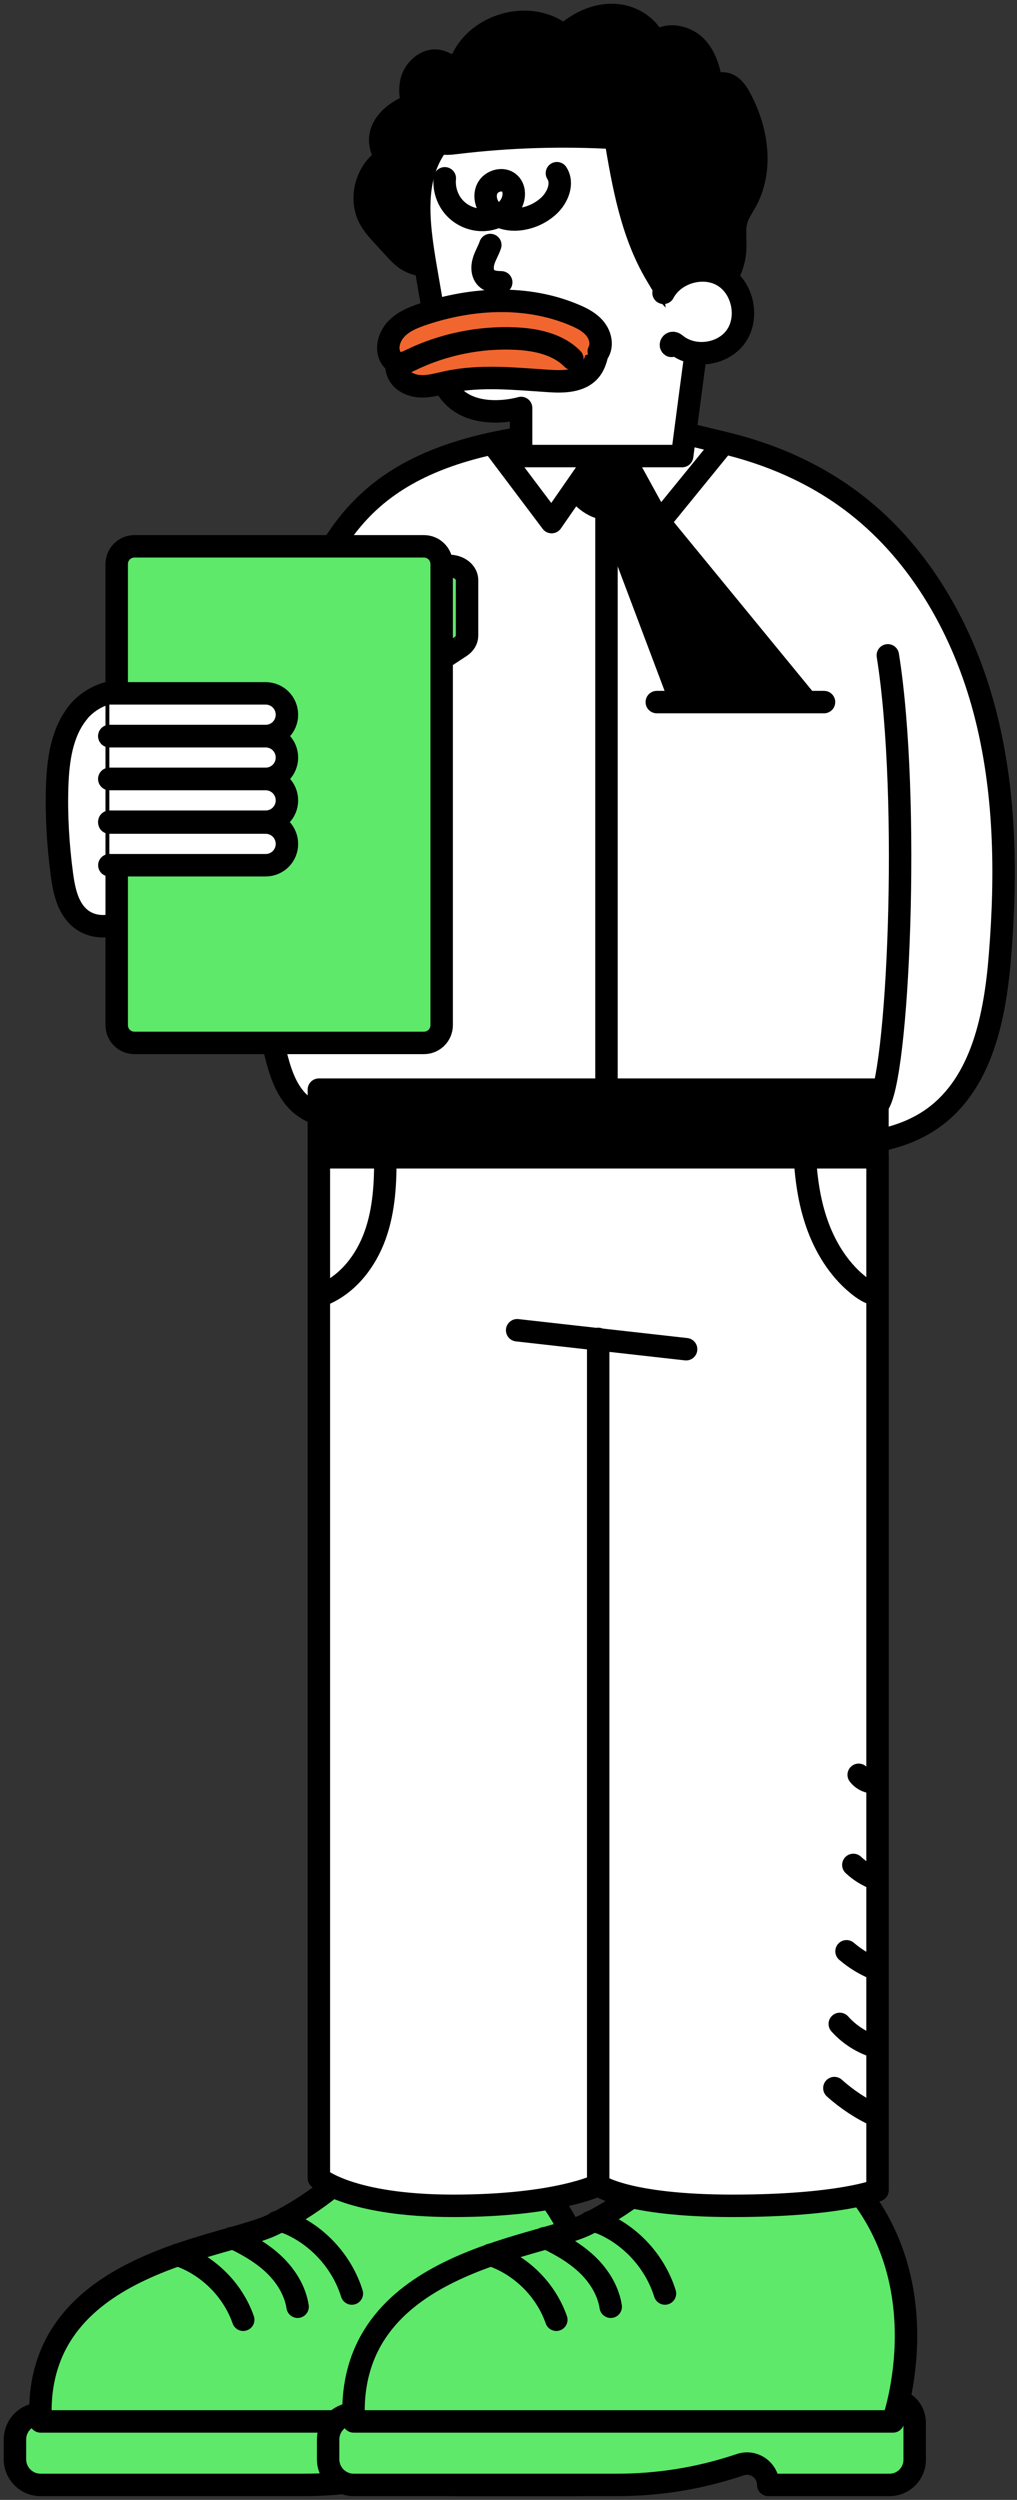 <svg width="136" height="334" viewBox="0 0 136 334" fill="none" xmlns="http://www.w3.org/2000/svg">
<rect x="0" y="0" width="136" height="334" fill="#333333" stroke="none"/>
<path d="M9.078 320.986L4.271 322.704C2.91 323.195 2 324.481 2 325.934V328.574C2 330.469 3.527 332 5.417 332H40.689C46.103 332 51.477 331.146 56.627 329.458L57.136 329.291C58.976 328.692 60.856 330.066 60.856 332H77.087C78.937 332 80.435 330.498 80.435 328.643V323.676C80.435 322.125 79.299 320.819 77.772 320.603L56.059 317.56L9.068 320.976L9.078 320.986Z" fill="#5EE96A" stroke="black" stroke-width="3" stroke-linecap="round" stroke-linejoin="round"/>
<path d="M5.427 323.519H77.547C77.547 323.519 84.625 303.758 70.225 289.828H46.984C46.984 289.828 43.195 293.882 36.626 297.171C30.057 300.459 4.301 302.236 5.436 323.519H5.427Z" fill="#5EE96A" stroke="black" stroke-width="3" stroke-linecap="round" stroke-linejoin="round"/>
<path d="M23.723 301.255C27.766 302.6 31.114 305.898 32.524 309.933" stroke="black" stroke-width="3" stroke-linecap="round" stroke-linejoin="round"/>
<path d="M30.939 299.036C31.379 299.105 31.79 299.301 32.192 299.507C33.964 300.43 35.677 301.52 37.057 302.963C38.437 304.406 39.495 306.222 39.798 308.195" stroke="black" stroke-width="3" stroke-linecap="round" stroke-linejoin="round"/>
<path d="M36.998 296.906C37.605 296.67 38.29 296.906 38.878 297.171C42.735 298.918 45.789 302.374 47.052 306.428" stroke="black" stroke-width="3" stroke-linecap="round" stroke-linejoin="round"/>
<path d="M50.958 320.986L46.151 322.704C44.79 323.195 43.88 324.481 43.88 325.934V328.574C43.88 330.469 45.407 332 47.297 332H82.569C87.982 332 93.357 331.146 98.506 329.458L99.015 329.291C100.856 328.692 102.736 330.066 102.736 332H118.967C120.817 332 122.315 330.498 122.315 328.643V323.676C122.315 322.125 121.179 320.819 119.652 320.603L97.939 317.56L50.948 320.976L50.958 320.986Z" fill="#5EE96A" stroke="black" stroke-width="3" stroke-linecap="round" stroke-linejoin="round"/>
<path d="M47.296 323.519H119.417C119.417 323.519 126.495 303.758 112.094 289.828H88.853C88.853 289.828 85.065 293.882 78.496 297.171C71.927 300.459 46.17 302.236 47.306 323.519H47.296Z" fill="#5EE96A" stroke="black" stroke-width="3" stroke-linecap="round" stroke-linejoin="round"/>
<path d="M65.593 301.255C69.636 302.6 72.984 305.898 74.394 309.933" stroke="black" stroke-width="3" stroke-linecap="round" stroke-linejoin="round"/>
<path d="M72.808 299.036C73.249 299.105 73.66 299.301 74.061 299.507C75.833 300.43 77.546 301.52 78.927 302.963C80.307 304.406 81.364 306.222 81.668 308.195" stroke="black" stroke-width="3" stroke-linecap="round" stroke-linejoin="round"/>
<path d="M78.869 296.906C79.476 296.67 80.161 296.906 80.748 297.171C84.605 298.918 87.66 302.374 88.923 306.428" stroke="black" stroke-width="3" stroke-linecap="round" stroke-linejoin="round"/>
<path d="M48.734 150.682C58.267 146.489 69.167 146.964 79.45 148.594C89.725 150.225 99.91 152.948 110.318 152.993C115.366 153.02 120.673 152.321 124.783 149.374C131.349 144.662 133.083 135.721 133.726 127.649C134.61 116.701 134.458 105.548 131.653 94.931C128.848 84.315 123.192 74.228 114.553 67.473C102.34 57.932 85.597 56.104 70.284 58.425C62.931 59.544 55.426 61.676 49.824 66.586C43.248 72.346 40.193 81.108 38.111 89.61C34.028 106.327 32.706 124.021 36.843 140.729C37.37 142.87 38.031 145.065 39.451 146.758C40.872 148.451 43.248 149.508 45.33 148.783C46.483 149.472 47.582 149.983 48.734 150.673V150.682Z" fill="white" stroke="black" stroke-width="3" stroke-linecap="round" stroke-linejoin="round"/>
<path d="M76.52 60.969C75.975 62.537 76.395 64.329 77.342 65.69C78.557 67.428 80.853 68.548 82.836 67.813C84.096 67.348 85.025 66.21 85.49 64.947C85.954 63.683 85.981 62.304 85.838 60.96" fill="black"/>
<path d="M76.52 60.969C75.975 62.537 76.395 64.329 77.342 65.69C78.557 67.428 80.853 68.548 82.836 67.813C84.096 67.348 85.025 66.21 85.49 64.947C85.954 63.683 85.981 62.304 85.838 60.96" stroke="black" stroke-width="3" stroke-linecap="round" stroke-linejoin="round"/>
<path d="M107.423 93.22H90.823L81.103 67.446L85.025 65.923L107.423 93.22Z" fill="black" stroke="black" stroke-width="3" stroke-linecap="round" stroke-linejoin="round"/>
<path d="M65.852 59.249L73.768 69.757L80.102 60.628L71.507 60.736V58.263L65.852 59.249Z" fill="white" stroke="black" stroke-width="3" stroke-linecap="round" stroke-linejoin="round"/>
<path d="M83.22 60.736L88.179 69.757L96.8 59.177L90.01 57.52L83.22 60.736Z" fill="white" stroke="black" stroke-width="3" stroke-linecap="round" stroke-linejoin="round"/>
<path d="M87.831 93.803H110.193" stroke="black" stroke-width="3" stroke-linecap="round" stroke-linejoin="round"/>
<path d="M81.103 67.446V146.516" stroke="black" stroke-width="3" stroke-linecap="round" stroke-linejoin="round"/>
<path d="M117.34 147.672C120.11 144.671 121.799 106.748 118.725 87.559" stroke="black" stroke-width="3" stroke-linecap="round" stroke-linejoin="round"/>
<path d="M10.424 95.21C8.244 97.915 7.761 101.597 7.645 105.073C7.52 108.979 7.761 112.894 8.271 116.773C8.566 118.977 9.057 121.369 10.79 122.749C13.149 124.639 16.892 123.672 18.902 121.396C20.913 119.121 21.574 115.985 21.922 112.966C22.423 108.719 22.467 104.41 22.047 100.155C21.77 97.342 21.073 93.857 18.125 92.719C15.445 91.68 12.148 93.042 10.424 95.192V95.21Z" fill="white" stroke="black" stroke-width="3" stroke-miterlimit="10"/>
<path d="M56.9 75.608H60.054C61.385 75.608 62.457 76.459 62.457 77.507V84.925C62.457 85.489 62.144 86.018 61.59 86.385L58.437 88.454C56.873 89.485 54.497 88.607 54.497 86.994V77.498C54.497 76.45 55.578 75.599 56.9 75.599V75.608Z" fill="#5EE96A" stroke="black" stroke-width="3" stroke-miterlimit="10"/>
<path d="M59.062 136.966L59.062 75.366C59.062 74.055 58.002 72.992 56.694 72.992H17.973C16.666 72.992 15.606 74.055 15.606 75.366L15.606 136.966C15.606 138.277 16.666 139.34 17.973 139.34H56.694C58.002 139.34 59.062 138.277 59.062 136.966Z" fill="#5EE96A" stroke="black" stroke-width="3" stroke-miterlimit="10"/>
<path d="M14.623 98.336H35.529C37.102 98.336 38.37 97.064 38.37 95.487C38.37 93.91 37.102 92.638 35.529 92.638H14.623" fill="white"/>
<path d="M14.623 98.336H35.529C37.102 98.336 38.37 97.064 38.37 95.487C38.37 93.91 37.102 92.638 35.529 92.638H14.623" stroke="black" stroke-width="3" stroke-linecap="round" stroke-linejoin="round"/>
<path d="M14.623 104.061H35.529C37.102 104.061 38.37 102.788 38.37 101.212C38.37 99.635 37.102 98.363 35.529 98.363H14.623" fill="white"/>
<path d="M14.623 104.061H35.529C37.102 104.061 38.37 102.788 38.37 101.212C38.37 99.635 37.102 98.363 35.529 98.363H14.623" stroke="black" stroke-width="3" stroke-linecap="round" stroke-linejoin="round"/>
<path d="M14.623 109.786H35.529C37.102 109.786 38.37 108.514 38.37 106.937C38.37 105.36 37.102 104.088 35.529 104.088H14.623" fill="white"/>
<path d="M14.623 109.786H35.529C37.102 109.786 38.37 108.514 38.37 106.937C38.37 105.36 37.102 104.088 35.529 104.088H14.623" stroke="black" stroke-width="3" stroke-linecap="round" stroke-linejoin="round"/>
<path d="M14.623 115.6H35.529C37.102 115.6 38.37 114.327 38.37 112.751C38.37 111.174 37.102 109.902 35.529 109.902H14.623" fill="white"/>
<path d="M14.623 115.6H35.529C37.102 115.6 38.37 114.327 38.37 112.751C38.37 111.174 37.102 109.902 35.529 109.902H14.623" stroke="black" stroke-width="3" stroke-linecap="round" stroke-linejoin="round"/>
<path d="M42.641 154.606V291.012C42.641 291.012 46.795 294.712 60.625 294.712C74.456 294.712 79.995 291.935 79.995 291.935C79.995 291.935 83.685 294.712 97.98 294.712C112.274 294.712 117.349 292.634 117.349 292.634V154.615H42.641V154.606Z" fill="white" stroke="black" stroke-width="3" stroke-linecap="round" stroke-linejoin="round"/>
<path d="M117.34 145.584H42.641V154.606H117.34V145.584Z" fill="black" stroke="black" stroke-width="3" stroke-linecap="round" stroke-linejoin="round"/>
<path d="M79.995 291.935V178.884" stroke="black" stroke-width="3" stroke-linecap="round" stroke-linejoin="round"/>
<path d="M69.158 177.729L91.752 180.264" stroke="black" stroke-width="3" stroke-linecap="round" stroke-linejoin="round"/>
<path d="M43.034 172.811C42.891 172.73 43.061 173.017 43.213 172.954C46.545 171.574 48.931 168.466 50.154 165.07C51.379 161.675 51.566 157.993 51.522 154.382" stroke="black" stroke-width="3" stroke-linecap="round" stroke-linejoin="round"/>
<path d="M107.602 153.917C107.745 157.177 108.173 160.456 109.263 163.538C110.353 166.62 112.122 169.505 114.633 171.583C115.428 172.246 116.321 172.828 117.34 173.052" stroke="black" stroke-width="3" stroke-linecap="round" stroke-linejoin="round"/>
<path d="M111.578 278.981C113.284 280.513 115.223 281.785 117.313 282.744" stroke="black" stroke-width="3" stroke-linecap="round" stroke-linejoin="round"/>
<path d="M112.301 270.408C113.472 271.716 114.964 272.719 116.617 273.31" stroke="black" stroke-width="3" stroke-linecap="round" stroke-linejoin="round"/>
<path d="M113.204 260.705C114.419 261.744 115.803 262.577 117.296 263.15" stroke="black" stroke-width="3" stroke-linecap="round" stroke-linejoin="round"/>
<path d="M114.115 249.166C114.972 249.972 116 250.608 117.108 251.02" stroke="black" stroke-width="3" stroke-linecap="round" stroke-linejoin="round"/>
<path d="M114.83 237.125C115.258 237.69 115.937 238.066 116.652 238.12" stroke="black" stroke-width="3" stroke-linecap="round" stroke-linejoin="round"/>
<path d="M51.65 21.131C49.003 22.717 47.973 26.515 49.444 29.224C49.913 30.091 50.593 30.828 51.264 31.556C51.742 32.082 52.229 32.607 52.707 33.133C53.203 33.676 53.709 34.22 54.316 34.635C55.786 35.621 57.735 35.704 59.408 35.142C61.081 34.58 62.515 33.437 63.719 32.137C64.694 31.086 65.567 29.897 65.972 28.524C66.376 27.151 66.266 25.565 65.42 24.413C65.54 24.57 66.79 21.546 66.836 21.224C67.019 19.961 66.845 18.615 66.284 17.463C65.034 14.91 62.194 13.969 59.583 13.472C55.621 12.716 48.442 16.246 51.641 21.131H51.65Z" fill="black" stroke="black" stroke-width="3" stroke-linecap="round" stroke-linejoin="round"/>
<path d="M91.223 60.932H69.686V54.508C69.686 54.508 58.958 57.697 58.489 47.18C58.02 36.663 53.268 26.441 58.489 19.306C63.711 12.172 99.827 2.364 94.045 40.119C93.117 46.184 91.223 60.932 91.223 60.932Z" fill="white" stroke="black" stroke-width="3" stroke-linecap="round" stroke-linejoin="round"/>
<path d="M82.279 18.431C75.21 18.025 68.113 18.237 61.081 19.085C60.272 19.186 59.436 19.288 58.654 19.039C57.248 18.596 56.421 17.168 55.842 15.813C55.152 14.218 54.601 12.439 55.051 10.762C55.502 9.084 57.285 7.665 58.93 8.218C59.721 8.485 60.576 9.139 61.265 8.669C61.55 8.476 61.697 8.144 61.844 7.83C63.968 3.406 70.154 1.535 74.364 4.051C74.668 4.236 74.989 4.438 75.348 4.438C75.752 4.438 76.092 4.171 76.414 3.931C78.179 2.613 80.385 1.802 82.573 2.042C84.761 2.281 86.866 3.683 87.62 5.747C89.081 4.282 91.738 4.798 93.153 6.319C94.569 7.84 95.01 10.006 95.249 12.061C95.46 11.241 96.554 10.946 97.326 11.287C98.099 11.628 98.586 12.384 98.99 13.13C101.288 17.371 102.07 22.763 99.716 26.975C99.303 27.722 98.797 28.422 98.54 29.224C98.117 30.524 98.374 31.934 98.31 33.298C98.181 36.091 96.554 38.681 94.238 40.193C90.938 42.341 89.366 39.437 87.711 36.635C84.457 31.132 83.336 24.652 82.288 18.431H82.279Z" fill="black" stroke="black" stroke-width="3" stroke-linecap="round" stroke-linejoin="round"/>
<path d="M88.731 39.124C90.184 36.368 94.1 35.271 96.747 36.893C99.394 38.515 100.203 42.543 98.347 45.041C96.573 47.429 92.749 47.917 90.432 46.055C90.285 45.935 90.129 45.806 89.945 45.825C89.761 45.843 89.632 46.12 89.789 46.212" fill="white"/>
<path d="M88.731 39.124C90.184 36.368 94.1 35.271 96.747 36.893C99.394 38.515 100.203 42.543 98.347 45.041C96.573 47.429 92.749 47.917 90.432 46.055C90.285 45.935 90.129 45.806 89.945 45.825C89.761 45.843 89.632 46.12 89.789 46.212" stroke="black" stroke-width="3" stroke-linecap="round" stroke-linejoin="round"/>
<path d="M58.158 43.41C57.028 43.705 55.879 44.055 54.941 44.765C53.893 45.558 53.185 46.793 53.029 48.102C52.955 48.738 53.001 49.411 53.295 49.991C53.838 51.051 55.097 51.577 56.292 51.614C57.487 51.651 58.645 51.3 59.813 51.051C64.271 50.102 68.876 50.609 73.427 50.904C75.403 51.033 77.683 50.987 78.933 49.447C79.291 49.005 79.53 48.47 79.696 47.927C80.137 46.489 80.211 44.203 78.74 43.355C77.113 42.414 74.098 42.424 72.25 42.258C67.534 41.843 62.745 42.221 58.158 43.401V43.41Z" fill="#F1662F" stroke="black" stroke-width="3" stroke-linecap="round" stroke-linejoin="round"/>
<path d="M76.542 47.945C74.612 45.973 71.689 45.364 68.94 45.235C64.142 45.014 59.298 46 54.977 48.083C54.389 48.369 53.727 48.683 53.102 48.48C52.596 48.323 52.238 47.844 52.063 47.337C51.65 46.102 52.21 44.701 53.148 43.797C54.086 42.894 55.327 42.396 56.558 41.981C63.131 39.769 70.512 39.391 76.892 42.12C77.894 42.544 78.886 43.069 79.576 43.917C80.265 44.765 80.569 45.991 80.072 46.959" fill="#F1662F"/>
<path d="M76.542 47.945C74.612 45.973 71.689 45.364 68.94 45.235C64.142 45.014 59.298 46 54.977 48.083C54.389 48.369 53.727 48.683 53.102 48.48C52.596 48.323 52.238 47.844 52.063 47.337C51.65 46.102 52.21 44.701 53.148 43.797C54.086 42.894 55.327 42.396 56.558 41.981C63.131 39.769 70.512 39.391 76.892 42.12C77.894 42.544 78.886 43.069 79.576 43.917C80.265 44.765 80.569 45.991 80.072 46.959" stroke="black" stroke-width="3" stroke-linecap="round" stroke-linejoin="round"/>
<path d="M65.567 32.736C65.31 33.492 64.877 34.174 64.657 34.939C64.436 35.704 64.482 36.626 65.061 37.169C65.567 37.649 66.33 37.704 67.028 37.722" stroke="black" stroke-width="3" stroke-linecap="round" stroke-linejoin="round"/>
<path d="M59.482 23.823C59.335 25.261 59.84 26.763 60.833 27.814C61.826 28.865 63.287 29.455 64.74 29.381C66.045 29.316 67.332 28.699 68.113 27.648C68.803 26.726 68.987 25.27 68.141 24.496C67.267 23.684 65.668 24.145 65.153 25.224C64.638 26.302 65.098 27.676 66.017 28.431C66.937 29.187 68.205 29.418 69.391 29.298C70.88 29.15 72.305 28.505 73.399 27.491C74.585 26.385 75.357 24.505 74.474 23.141" stroke="black" stroke-width="3" stroke-linecap="round" stroke-linejoin="round"/>
</svg>
